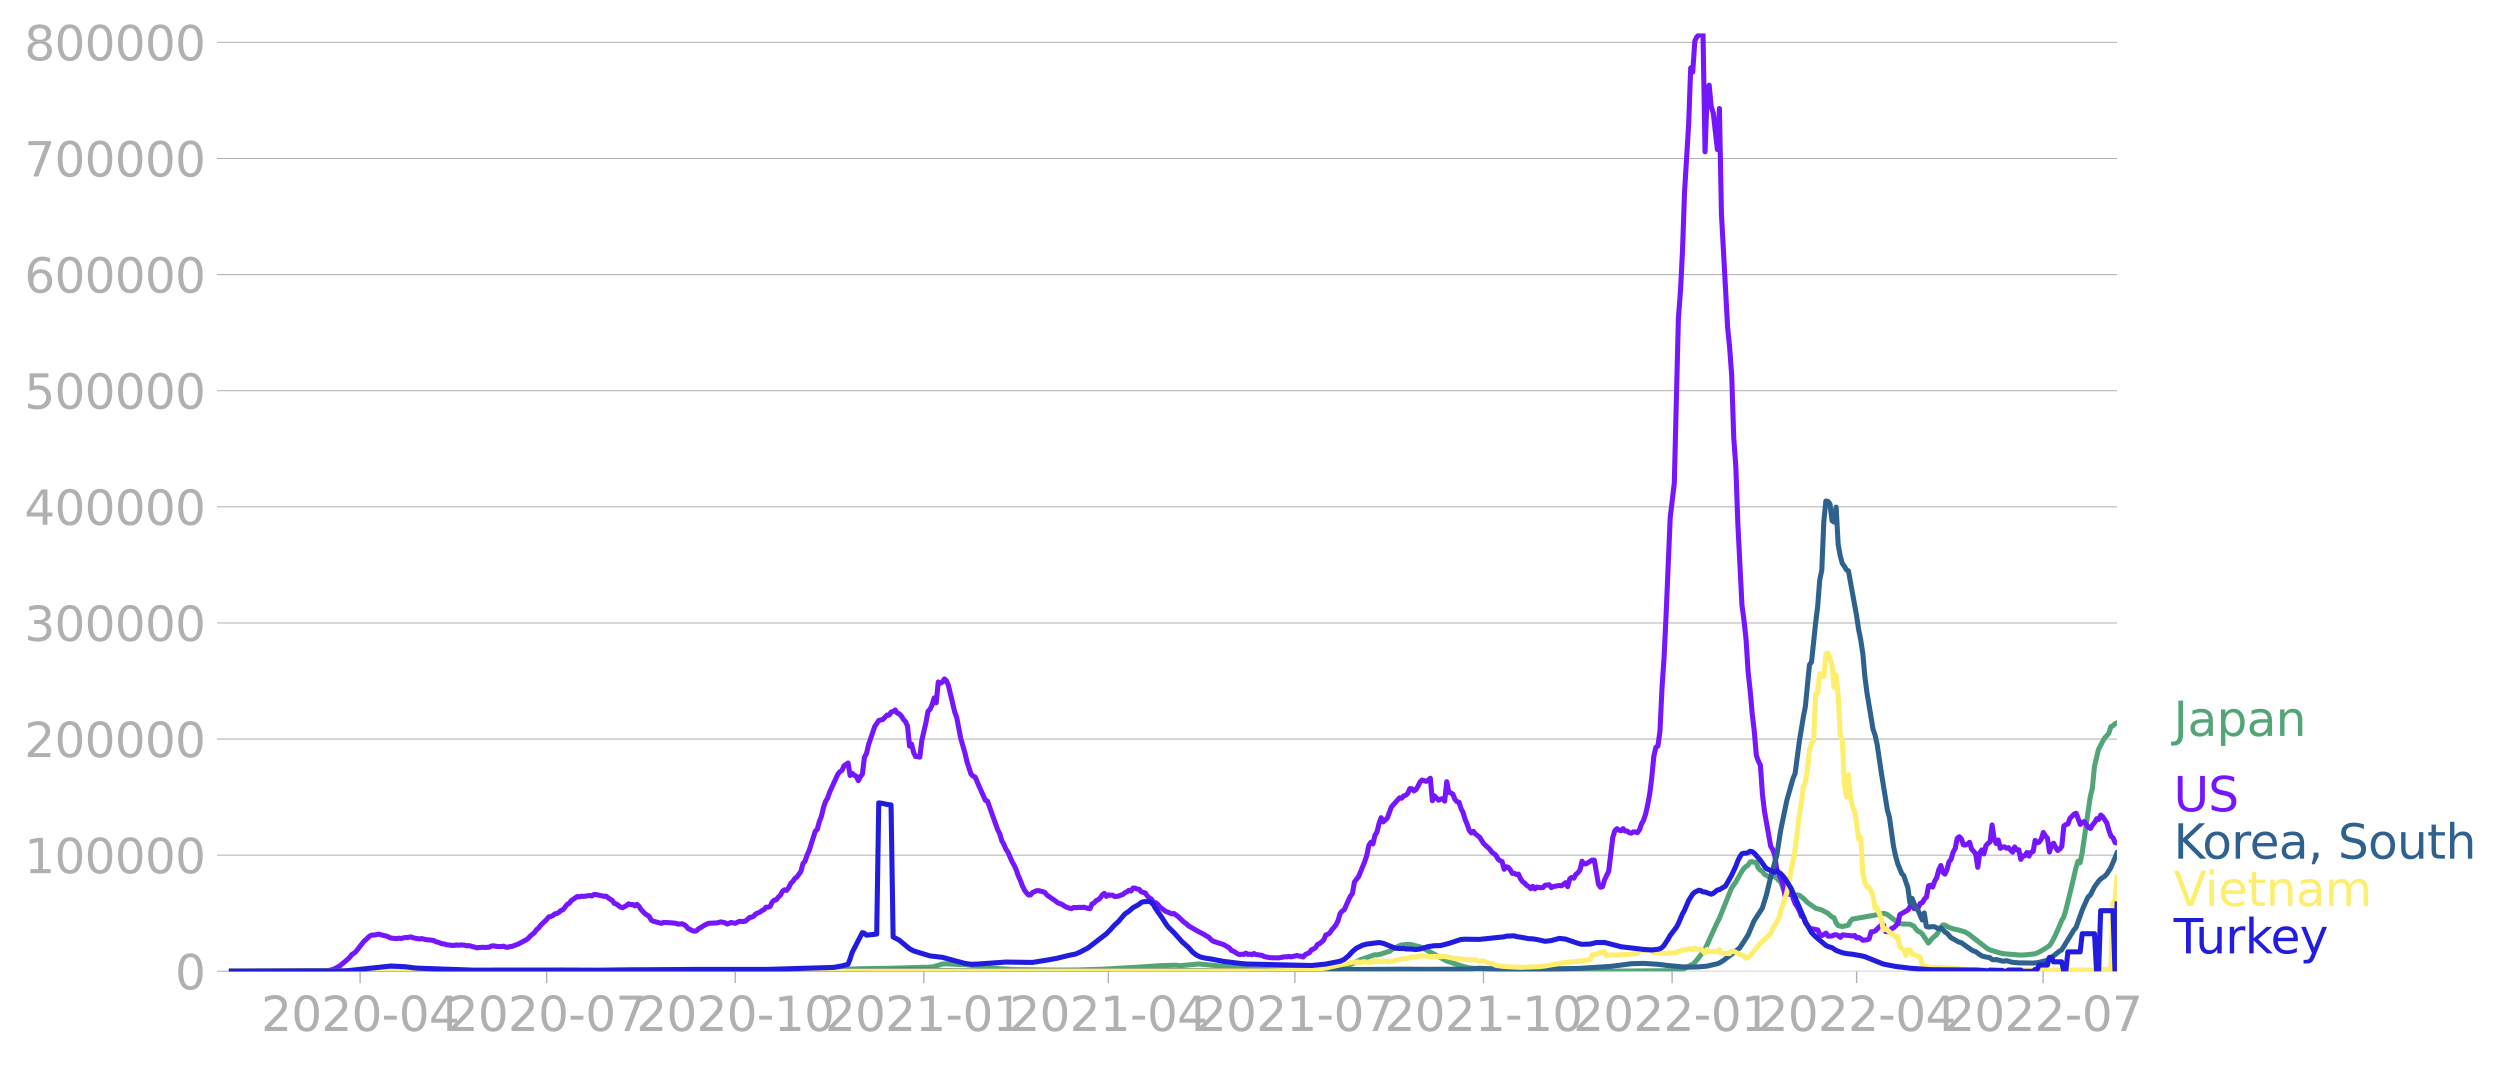 <svg xmlns:xlink="http://www.w3.org/1999/xlink" width="985.137" height="419.749" viewBox="0 0 738.852 314.812" xmlns="http://www.w3.org/2000/svg"><defs><style>*{stroke-linejoin:round;stroke-linecap:butt}</style></defs><g id="figure_1"><path d="M0 314.812h738.852V0H0v314.812z" style="fill:none" id="patch_1"/><g id="axes_1"><path d="M67.645 287.062h558V9.862h-558v277.2z" style="fill:none" id="patch_2"/><g id="matplotlib.axis_1"><g id="xtick_1"><g id="line2d_1"><defs><path id="m95e89ef970" d="M0 0v3.5" style="stroke:#b0b0b0;stroke-width:.4"/></defs><use xlink:href="#m95e89ef970" x="106.42" y="287.062" style="fill:#b0b0b0;stroke:#b0b0b0;stroke-width:.4"/></g><g style="fill:#b0b0b0" transform="matrix(.14 0 0 -.14 77.172 304.7)" id="text_1"><defs><path id="DejaVuSans-32" d="M1228 531h2203V0H469v531q359 372 979 998 621 627 780 809 303 340 423 576 121 236 121 464 0 372-261 606-261 235-680 235-297 0-627-103-329-103-704-313v638q381 153 712 231 332 78 607 78 725 0 1156-363 431-362 431-968 0-288-108-546-107-257-392-607-78-91-497-524-418-433-1181-1211z" transform="scale(.016)"/><path id="DejaVuSans-30" d="M2034 4250q-487 0-733-480-245-479-245-1442 0-959 245-1439 246-480 733-480 491 0 736 480 246 480 246 1439 0 963-246 1442-245 480-736 480zm0 500q785 0 1199-621 414-620 414-1801 0-1178-414-1799Q2819-91 2034-91q-784 0-1198 620-414 621-414 1799 0 1181 414 1801 414 621 1198 621z" transform="scale(.016)"/><path id="DejaVuSans-2d" d="M313 2009h1684v-512H313v512z" transform="scale(.016)"/><path id="DejaVuSans-34" d="M2419 4116 825 1625h1594v2491zm-166 550h794V1625h666v-525h-666V0h-628v1100H313v609l1940 2957z" transform="scale(.016)"/></defs><use xlink:href="#DejaVuSans-32"/><use xlink:href="#DejaVuSans-30" x="63.623"/><use xlink:href="#DejaVuSans-32" x="127.246"/><use xlink:href="#DejaVuSans-30" x="190.869"/><use xlink:href="#DejaVuSans-2d" x="254.492"/><use xlink:href="#DejaVuSans-30" x="290.576"/><use xlink:href="#DejaVuSans-34" x="354.199"/></g></g><g id="xtick_2"><use xlink:href="#m95e89ef970" x="161.554" y="287.062" style="fill:#b0b0b0;stroke:#b0b0b0;stroke-width:.4" id="line2d_2"/><g style="fill:#b0b0b0" transform="matrix(.14 0 0 -.14 132.306 304.7)" id="text_2"><defs><path id="DejaVuSans-37" d="M525 4666h3000v-269L1831 0h-659l1594 4134H525v532z" transform="scale(.016)"/></defs><use xlink:href="#DejaVuSans-32"/><use xlink:href="#DejaVuSans-30" x="63.623"/><use xlink:href="#DejaVuSans-32" x="127.246"/><use xlink:href="#DejaVuSans-30" x="190.869"/><use xlink:href="#DejaVuSans-2d" x="254.492"/><use xlink:href="#DejaVuSans-30" x="290.576"/><use xlink:href="#DejaVuSans-37" x="354.199"/></g></g><g id="xtick_3"><use xlink:href="#m95e89ef970" x="217.293" y="287.062" style="fill:#b0b0b0;stroke:#b0b0b0;stroke-width:.4" id="line2d_3"/><g style="fill:#b0b0b0" transform="matrix(.14 0 0 -.14 188.045 304.7)" id="text_3"><defs><path id="DejaVuSans-31" d="M794 531h1031v3560L703 3866v575l1116 225h631V531h1031V0H794v531z" transform="scale(.016)"/></defs><use xlink:href="#DejaVuSans-32"/><use xlink:href="#DejaVuSans-30" x="63.623"/><use xlink:href="#DejaVuSans-32" x="127.246"/><use xlink:href="#DejaVuSans-30" x="190.869"/><use xlink:href="#DejaVuSans-2d" x="254.492"/><use xlink:href="#DejaVuSans-31" x="290.576"/><use xlink:href="#DejaVuSans-30" x="354.199"/></g></g><g id="xtick_4"><use xlink:href="#m95e89ef970" x="273.033" y="287.062" style="fill:#b0b0b0;stroke:#b0b0b0;stroke-width:.4" id="line2d_4"/><g style="fill:#b0b0b0" transform="matrix(.14 0 0 -.14 243.785 304.7)" id="text_4"><use xlink:href="#DejaVuSans-32"/><use xlink:href="#DejaVuSans-30" x="63.623"/><use xlink:href="#DejaVuSans-32" x="127.246"/><use xlink:href="#DejaVuSans-31" x="190.869"/><use xlink:href="#DejaVuSans-2d" x="254.492"/><use xlink:href="#DejaVuSans-30" x="290.576"/><use xlink:href="#DejaVuSans-31" x="354.199"/></g></g><g id="xtick_5"><use xlink:href="#m95e89ef970" x="327.56" y="287.062" style="fill:#b0b0b0;stroke:#b0b0b0;stroke-width:.4" id="line2d_5"/><g style="fill:#b0b0b0" transform="matrix(.14 0 0 -.14 298.312 304.7)" id="text_5"><use xlink:href="#DejaVuSans-32"/><use xlink:href="#DejaVuSans-30" x="63.623"/><use xlink:href="#DejaVuSans-32" x="127.246"/><use xlink:href="#DejaVuSans-31" x="190.869"/><use xlink:href="#DejaVuSans-2d" x="254.492"/><use xlink:href="#DejaVuSans-30" x="290.576"/><use xlink:href="#DejaVuSans-34" x="354.199"/></g></g><g id="xtick_6"><use xlink:href="#m95e89ef970" x="382.694" y="287.062" style="fill:#b0b0b0;stroke:#b0b0b0;stroke-width:.4" id="line2d_6"/><g style="fill:#b0b0b0" transform="matrix(.14 0 0 -.14 353.446 304.7)" id="text_6"><use xlink:href="#DejaVuSans-32"/><use xlink:href="#DejaVuSans-30" x="63.623"/><use xlink:href="#DejaVuSans-32" x="127.246"/><use xlink:href="#DejaVuSans-31" x="190.869"/><use xlink:href="#DejaVuSans-2d" x="254.492"/><use xlink:href="#DejaVuSans-30" x="290.576"/><use xlink:href="#DejaVuSans-37" x="354.199"/></g></g><g id="xtick_7"><use xlink:href="#m95e89ef970" x="438.433" y="287.062" style="fill:#b0b0b0;stroke:#b0b0b0;stroke-width:.4" id="line2d_7"/><g style="fill:#b0b0b0" transform="matrix(.14 0 0 -.14 409.185 304.7)" id="text_7"><use xlink:href="#DejaVuSans-32"/><use xlink:href="#DejaVuSans-30" x="63.623"/><use xlink:href="#DejaVuSans-32" x="127.246"/><use xlink:href="#DejaVuSans-31" x="190.869"/><use xlink:href="#DejaVuSans-2d" x="254.492"/><use xlink:href="#DejaVuSans-31" x="290.576"/><use xlink:href="#DejaVuSans-30" x="354.199"/></g></g><g id="xtick_8"><use xlink:href="#m95e89ef970" x="494.173" y="287.062" style="fill:#b0b0b0;stroke:#b0b0b0;stroke-width:.4" id="line2d_8"/><g style="fill:#b0b0b0" transform="matrix(.14 0 0 -.14 464.925 304.7)" id="text_8"><use xlink:href="#DejaVuSans-32"/><use xlink:href="#DejaVuSans-30" x="63.623"/><use xlink:href="#DejaVuSans-32" x="127.246"/><use xlink:href="#DejaVuSans-32" x="190.869"/><use xlink:href="#DejaVuSans-2d" x="254.492"/><use xlink:href="#DejaVuSans-30" x="290.576"/><use xlink:href="#DejaVuSans-31" x="354.199"/></g></g><g id="xtick_9"><use xlink:href="#m95e89ef970" x="548.7" y="287.062" style="fill:#b0b0b0;stroke:#b0b0b0;stroke-width:.4" id="line2d_9"/><g style="fill:#b0b0b0" transform="matrix(.14 0 0 -.14 519.452 304.7)" id="text_9"><use xlink:href="#DejaVuSans-32"/><use xlink:href="#DejaVuSans-30" x="63.623"/><use xlink:href="#DejaVuSans-32" x="127.246"/><use xlink:href="#DejaVuSans-32" x="190.869"/><use xlink:href="#DejaVuSans-2d" x="254.492"/><use xlink:href="#DejaVuSans-30" x="290.576"/><use xlink:href="#DejaVuSans-34" x="354.199"/></g></g><g id="xtick_10"><use xlink:href="#m95e89ef970" x="603.834" y="287.062" style="fill:#b0b0b0;stroke:#b0b0b0;stroke-width:.4" id="line2d_10"/><g style="fill:#b0b0b0" transform="matrix(.14 0 0 -.14 574.586 304.7)" id="text_10"><use xlink:href="#DejaVuSans-32"/><use xlink:href="#DejaVuSans-30" x="63.623"/><use xlink:href="#DejaVuSans-32" x="127.246"/><use xlink:href="#DejaVuSans-32" x="190.869"/><use xlink:href="#DejaVuSans-2d" x="254.492"/><use xlink:href="#DejaVuSans-30" x="290.576"/><use xlink:href="#DejaVuSans-37" x="354.199"/></g></g></g><g id="matplotlib.axis_2"><g id="ytick_1"><path d="M67.645 287.062h558" clip-path="url(#paa36140753)" style="fill:none;stroke:#b0b0b0;stroke-width:.3;stroke-linecap:square" id="line2d_11"/><g id="line2d_12"><defs><path id="maed0ec6c80" d="M0 0h-3.5" style="stroke:#b0b0b0;stroke-width:.3"/></defs><use xlink:href="#maed0ec6c80" x="67.645" y="287.062" style="fill:#b0b0b0;stroke:#b0b0b0;stroke-width:.3"/></g><use xlink:href="#DejaVuSans-30" style="fill:#b0b0b0" transform="matrix(.14 0 0 -.14 51.737 292.381)" id="text_11"/></g><g id="ytick_2"><path d="M67.645 252.744h558" clip-path="url(#paa36140753)" style="fill:none;stroke:#b0b0b0;stroke-width:.3;stroke-linecap:square" id="line2d_13"/><use xlink:href="#maed0ec6c80" x="67.645" y="252.744" style="fill:#b0b0b0;stroke:#b0b0b0;stroke-width:.3" id="line2d_14"/><g style="fill:#b0b0b0" transform="matrix(.14 0 0 -.14 7.2 258.063)" id="text_12"><use xlink:href="#DejaVuSans-31"/><use xlink:href="#DejaVuSans-30" x="63.623"/><use xlink:href="#DejaVuSans-30" x="127.246"/><use xlink:href="#DejaVuSans-30" x="190.869"/><use xlink:href="#DejaVuSans-30" x="254.492"/><use xlink:href="#DejaVuSans-30" x="318.115"/></g></g><g id="ytick_3"><path d="M67.645 218.426h558" clip-path="url(#paa36140753)" style="fill:none;stroke:#b0b0b0;stroke-width:.3;stroke-linecap:square" id="line2d_15"/><use xlink:href="#maed0ec6c80" x="67.645" y="218.426" style="fill:#b0b0b0;stroke:#b0b0b0;stroke-width:.3" id="line2d_16"/><g style="fill:#b0b0b0" transform="matrix(.14 0 0 -.14 7.2 223.745)" id="text_13"><use xlink:href="#DejaVuSans-32"/><use xlink:href="#DejaVuSans-30" x="63.623"/><use xlink:href="#DejaVuSans-30" x="127.246"/><use xlink:href="#DejaVuSans-30" x="190.869"/><use xlink:href="#DejaVuSans-30" x="254.492"/><use xlink:href="#DejaVuSans-30" x="318.115"/></g></g><g id="ytick_4"><path d="M67.645 184.109h558" clip-path="url(#paa36140753)" style="fill:none;stroke:#b0b0b0;stroke-width:.3;stroke-linecap:square" id="line2d_17"/><use xlink:href="#maed0ec6c80" x="67.645" y="184.109" style="fill:#b0b0b0;stroke:#b0b0b0;stroke-width:.3" id="line2d_18"/><g style="fill:#b0b0b0" transform="matrix(.14 0 0 -.14 7.2 189.427)" id="text_14"><defs><path id="DejaVuSans-33" d="M2597 2516q453-97 707-404 255-306 255-756 0-690-475-1069Q2609-91 1734-91q-293 0-604 58T488 141v609q262-153 574-231 313-78 654-78 593 0 904 234t311 681q0 413-289 645-289 233-804 233h-544v519h569q465 0 712 186t247 536q0 359-255 551-254 193-729 193-260 0-557-57-297-56-653-174v562q360 100 674 150t592 50q719 0 1137-327 419-326 419-882 0-388-222-655t-631-370z" transform="scale(.016)"/></defs><use xlink:href="#DejaVuSans-33"/><use xlink:href="#DejaVuSans-30" x="63.623"/><use xlink:href="#DejaVuSans-30" x="127.246"/><use xlink:href="#DejaVuSans-30" x="190.869"/><use xlink:href="#DejaVuSans-30" x="254.492"/><use xlink:href="#DejaVuSans-30" x="318.115"/></g></g><g id="ytick_5"><path d="M67.645 149.79h558" clip-path="url(#paa36140753)" style="fill:none;stroke:#b0b0b0;stroke-width:.3;stroke-linecap:square" id="line2d_19"/><use xlink:href="#maed0ec6c80" x="67.645" y="149.791" style="fill:#b0b0b0;stroke:#b0b0b0;stroke-width:.3" id="line2d_20"/><g style="fill:#b0b0b0" transform="matrix(.14 0 0 -.14 7.2 155.11)" id="text_15"><use xlink:href="#DejaVuSans-34"/><use xlink:href="#DejaVuSans-30" x="63.623"/><use xlink:href="#DejaVuSans-30" x="127.246"/><use xlink:href="#DejaVuSans-30" x="190.869"/><use xlink:href="#DejaVuSans-30" x="254.492"/><use xlink:href="#DejaVuSans-30" x="318.115"/></g></g><g id="ytick_6"><path d="M67.645 115.473h558" clip-path="url(#paa36140753)" style="fill:none;stroke:#b0b0b0;stroke-width:.3;stroke-linecap:square" id="line2d_21"/><use xlink:href="#maed0ec6c80" x="67.645" y="115.473" style="fill:#b0b0b0;stroke:#b0b0b0;stroke-width:.3" id="line2d_22"/><g style="fill:#b0b0b0" transform="matrix(.14 0 0 -.14 7.2 120.792)" id="text_16"><defs><path id="DejaVuSans-35" d="M691 4666h2478v-532H1269V2991q137 47 274 70 138 23 276 23 781 0 1237-428 457-428 457-1159 0-753-469-1171Q2575-91 1722-91q-294 0-599 50Q819 9 494 109v635q281-153 581-228t634-75q541 0 856 284 316 284 316 772 0 487-316 771-315 285-856 285-253 0-505-56-251-56-513-175v2344z" transform="scale(.016)"/></defs><use xlink:href="#DejaVuSans-35"/><use xlink:href="#DejaVuSans-30" x="63.623"/><use xlink:href="#DejaVuSans-30" x="127.246"/><use xlink:href="#DejaVuSans-30" x="190.869"/><use xlink:href="#DejaVuSans-30" x="254.492"/><use xlink:href="#DejaVuSans-30" x="318.115"/></g></g><g id="ytick_7"><path d="M67.645 81.155h558" clip-path="url(#paa36140753)" style="fill:none;stroke:#b0b0b0;stroke-width:.3;stroke-linecap:square" id="line2d_23"/><use xlink:href="#maed0ec6c80" x="67.645" y="81.155" style="fill:#b0b0b0;stroke:#b0b0b0;stroke-width:.3" id="line2d_24"/><g style="fill:#b0b0b0" transform="matrix(.14 0 0 -.14 7.2 86.474)" id="text_17"><defs><path id="DejaVuSans-36" d="M2113 2584q-425 0-674-291-248-290-248-796 0-503 248-796 249-292 674-292t673 292q248 293 248 796 0 506-248 796-248 291-673 291zm1253 1979v-575q-238 112-480 171-242 60-480 60-625 0-955-422-329-422-376-1275 184 272 462 417 279 145 613 145 703 0 1111-427 408-426 408-1160 0-719-425-1154Q2819-91 2113-91q-810 0-1238 620-428 621-428 1799 0 1106 525 1764t1409 658q238 0 480-47t505-140z" transform="scale(.016)"/></defs><use xlink:href="#DejaVuSans-36"/><use xlink:href="#DejaVuSans-30" x="63.623"/><use xlink:href="#DejaVuSans-30" x="127.246"/><use xlink:href="#DejaVuSans-30" x="190.869"/><use xlink:href="#DejaVuSans-30" x="254.492"/><use xlink:href="#DejaVuSans-30" x="318.115"/></g></g><g id="ytick_8"><path d="M67.645 46.837h558" clip-path="url(#paa36140753)" style="fill:none;stroke:#b0b0b0;stroke-width:.3;stroke-linecap:square" id="line2d_25"/><use xlink:href="#maed0ec6c80" x="67.645" y="46.837" style="fill:#b0b0b0;stroke:#b0b0b0;stroke-width:.3" id="line2d_26"/><g style="fill:#b0b0b0" transform="matrix(.14 0 0 -.14 7.2 52.156)" id="text_18"><use xlink:href="#DejaVuSans-37"/><use xlink:href="#DejaVuSans-30" x="63.623"/><use xlink:href="#DejaVuSans-30" x="127.246"/><use xlink:href="#DejaVuSans-30" x="190.869"/><use xlink:href="#DejaVuSans-30" x="254.492"/><use xlink:href="#DejaVuSans-30" x="318.115"/></g></g><g id="ytick_9"><path d="M67.645 12.519h558" clip-path="url(#paa36140753)" style="fill:none;stroke:#b0b0b0;stroke-width:.3;stroke-linecap:square" id="line2d_27"/><use xlink:href="#maed0ec6c80" x="67.645" y="12.519" style="fill:#b0b0b0;stroke:#b0b0b0;stroke-width:.3" id="line2d_28"/><g style="fill:#b0b0b0" transform="matrix(.14 0 0 -.14 7.2 17.838)" id="text_19"><defs><path id="DejaVuSans-38" d="M2034 2216q-450 0-708-241-257-241-257-662 0-422 257-663 258-241 708-241t709 242q260 243 260 662 0 421-258 662-257 241-711 241zm-631 268q-406 100-633 378-226 279-226 679 0 559 398 884 399 325 1092 325 697 0 1094-325t397-884q0-400-227-679-226-278-629-378 456-106 710-416 255-309 255-755 0-679-414-1042Q2806-91 2034-91q-771 0-1186 362-414 363-414 1042 0 446 256 755 257 310 713 416zm-231 997q0-362 226-565 227-203 636-203 407 0 636 203 230 203 230 565 0 363-230 566-229 203-636 203-409 0-636-203-226-203-226-566z" transform="scale(.016)"/></defs><use xlink:href="#DejaVuSans-38"/><use xlink:href="#DejaVuSans-30" x="63.623"/><use xlink:href="#DejaVuSans-30" x="127.246"/><use xlink:href="#DejaVuSans-30" x="190.869"/><use xlink:href="#DejaVuSans-30" x="254.492"/><use xlink:href="#DejaVuSans-30" x="318.115"/></g></g></g><path d="m67.645 287.062 41.805-.103 12.117-.019 15.752.11 26.052-.047 13.935-.207 9.088-.174 7.27.118 21.812.174 8.482-.03 15.146-.099 15.753-.49 7.876-.12 7.876-.23 2.424-.084 1.211.029 1.818-.218 1.212-.383 1.211-.379 1.212-.06 2.424.134 3.635.149 3.03.457 6.058.656 4.847.307 12.723.153 6.664-.057 6.665-.202 10.3-.587 6.664-.452 4.847-.155 1.212.16 5.452-.52 15.147 1.41 5.453.242 3.635.017 10.3-.18 3.029-.223 4.24-.452 1.213-.081 1.211-.309 1.212-.491 2.423-1.197 4.242-1.472.605.067 1.212-.267 1.818-.614.606-.139 1.211-.855 1.818-.841.606-.219 1.817-.186 1.212.097 2.424.638.605.215 7.27 3.948 4.848 1.605 1.817.426 1.818.213 1.212.065 1.817.2 3.03.193 5.452.168 26.052.16 22.417-.165 1.212-.292 1.212-.662 1.211-.646.606-.25.606-.517 1.212-1.48 1.817-2.416 1.818-3.996 1.818-3.97.606-1.169 3.635-9.01 1.211-1.731 1.818-3.205.606-.857.606-.579.606-.347.605-.956.606-.148.606.232.606-.006.606 1.662.606.61.606.386.606.83 1.817 1.082.606-.642 1.212.688.606.721.605.519.606 1.665.606 1.08 1.212.847.606.044.606.2.605.379.606-.447.606.099 1.212.893 1.212 1.248 2.423 1.678 1.818.535 1.211.659.606.329L541.43 271l.606.235.606 1.497.606.828 1.211.278 1.818-.414.606-1.187.606-.621 6.664-1.163 2.424-.51.605.106.606.25 2.424 1.838 1.212.733.605.178 2.424.103 1.212.572.605.928.606.57.606.269.606.49 1.818 2.737 1.211-1.46 1.212-1.013 1.818-2.863.605-.005 1.212.696 1.212.44 1.818.382 1.817.556 1.212.766 5.453 4.237.605.275 1.212.38 1.818.551 1.212.226 4.846.383 1.818-.095 2.423-.287 1.212-.493 1.818-1.086 1.212-.799.605-.823 1.212-2.309 1.212-2.79.606-1.51.606-.996.605-1.952 1.818-7.443 1.212-5.253.606-1.914.605.456.606-2.845 2.424-16.737.606-2.466.606-6.357 1.211-5.098 1.212-2.332.606-1.038 1.212-1.357.605-1.966.606-.277.606-.606.606-.258h0" clip-path="url(#paa36140753)" style="fill:none;stroke:#53a577;stroke-width:1.5;stroke-linecap:square" id="line2d_29"/><path d="m67.645 287.062 27.264-.097 2.423-.184 1.212-.31 1.818-.964 2.423-2.023.606-.6.606-.792.606-.354.606-.54 2.423-3.092.606-.474.606-.643.606-.472.605-.18.606.006 1.212-.255 2.423.598 1.212.546 1.818.179.606-.144.606.11 1.211-.31.606.057.606-.176.606-.027.606.267 1.211.222.606.11.606-.143 1.212.313 1.817.185.606.096.606.378.606.114 1.212.476.606.031.605.219 1.818.225h.606l.606-.158.606.141.606-.138 1.211.087.606.19.606-.072 2.423.635 1.818-.142.606.062 1.212-.087.605-.326.606-.067 1.212.191 1.212.035.606-.126.606.278.605.043.606-.19.606-.053 1.818-.67 2.423-1.277.606-.431.606-.696 1.212-.994.605-.882.606-.437.606-.838 1.818-1.739.606-.767.606-.12.605-.255.606-.53.606-.09.606-.364.606-.548.606-.231 1.211-1.562.606-.314.606-.794 1.818-1.24.606.116.605-.19.606.059 1.818-.262.606.143.606-.425.606.006 2.423.53.606-.067.606.519 1.211.752.606.885.606.155 1.212.924.606.196 1.211-.663.606-.487.606.23.606-.043.606.418.606-.468.606.566.606.961 1.211 1.266 1.212.779.606 1.104.606.33 2.423.623.606-.264 1.818.072 1.817.165.606.264 1.212-.117.606.246.605.431.606.747 1.212.589.606.182.606-.096.606-.548 1.817-1.132 1.212-.56 2.423-.102 1.212-.314 1.212.259.606.384 1.211-.464 1.212.252 1.212-.59 1.212.05.606-.123 1.211-1.086.606-.08.606-.299.606-.675 1.212-.505.605-.456.606-.277.606-.74.606.026.606-.258.606-1.265.606-.57.605-.11.606-.789.606-.563.606-1.154.606-.432.606.163.606-.76.606-1.263.605-.572.606-.892.606-.44 1.212-1.67.606-2.332.606-.675.605-1.804.606-1.334 1.818-5.722.606-.578.606-2.324.605-1.506.606-2.572.606-1.813.606-.983.606-1.771 2.423-5.297.606-.773.606-.336.606-1.394 1.212-.84.606 3.679.605-.636.606.568.606.306.606 1.304.606-1.154.606-.782.606-5.048.605-1.017.606-2.636 1.818-5.366 1.212-1.792 1.211-.297 1.212-1.306.606.036.606-.921.606-.162.606-.443.605.916.606.216.606.635.606 1 .606.655.606 1.338.606 5.92.605-.568.606 2.512.606 1.155.606-.003.606.154.606-5.007 1.211-5.224.606-3.306.606-.598.606-1.318.606-2.033.606 1.414.606-6.136.606.37.605-.365.606-.905.606.541.606 1.491 1.818 7.685.605 1.681 1.212 6.279 1.212 4.166.606 2.61 1.211 3.722.606.55.606.289 1.212 2.83 1.818 4.046.605.21 3.03 8.506.606 1.148.605 2.085.606 1.061.606 1.426.606.895 1.212 2.776.606 1.035.605 1.341.606 1.773.606 1.296.606 1.676.606 1.247.606.832.606.64.606-.002.605-.718 1.212-.533.606-.013 1.212.294.606.247.605.757 2.424 1.672.606.498.606.311.605.143 1.212.806 1.212.465.606.114.606-.34.605.07 1.212-.103.606.048.606-.1 1.212.367.606.06.605-1.397.606-.257.606-.722.606-.254.606-.537.606-.904.606-.433.605.894.606-.453.606.115.606-.04.606.411 1.212-.115.605-.306.606-.158.606-.526.606-.277.606-.467.606.24.606-.883.606.009.605.298.606.063.606.737 1.212.356.606.902.606.552.605.356.606 1.01.606.025.606.444.606.797 1.212.947.605.387 1.818.745.606-.114 1.212.908 1.817 1.738.606.377.606.6 3.03 1.758 1.211.603 1.818 1.06.605.658.606.467 3.03.98 1.817 1.025.606.765.606.183 1.212.8.606.215.605-.112.606.066.606-.383.606.383.606-.09.606.177.606-.357.605.316 1.212.148.606.113.606.327 1.818.347 2.423.036 1.818-.316.605.016.606-.148.606.162 1.818-.416.606.194.605.017.606.23.606-.726 1.212-.518.606-.875.606-.23.605-.366.606-1.007.606-.208 1.212-1.08.606-1.497.606-.195.606-.42.605-.953.606-.646.606-.815.606-1.204.606-2.093.606-.718.606-.374 1.211-2.736.606-1.267.606-.785.606-3.464 1.212-1.556 1.817-4.442.606-1.82.606-2.965.606-.936.606.475.606-2.522.605-.982.606-2.55.606-1.686.606 1.23 1.212-1.077 1.211-3.303 2.424-2.73.606.127.606-.68.605-.19.606-.557.606-1.4.606.02.606.653.606-.383.606-1.03.606-1.25.605-.565 1.212.385.606-.344.606-.563.606 6.642.606-1.432 1.211 1.29.606-.322.606-.158.606.743.606-5.739.606 3.126.605.18.606.375.606 1.527.606.695.606.17.606 1.911.606 1.16.606 2.054.605 1.452.606 1.77.606.709.606-.463.606.777 1.212.93 1.211 1.897 1.818 1.71.606.859 1.211.885.606 1.148.606.46.606.25.606 2.297.606-.753.606.182.605.715.606 1.075.606-.047.606.392.606-.141.606 1.406.606.826.606.435.605.663.606.36.606.613.606-.668.606.749.606-.537 1.211.188.606-.091.606-.645 1.212-.137.606.832.606-.31 1.817-.335.606.122 1.212-.935.606 1.166.606-2.287.605-.446.606.241.606-1.142.606-.437.606-.871.606-2.558.606.815.605-.069 1.818-1.106.606.062 1.212 7.057.605.923.606-.163.606-2.043 1.212-2.515 1.212-10.036.606-1.952.605-.59.606.422.606.189.606-.627.606.702.606.02.606.478.605.14.606-.382.606.022.606.199.606-.843.606-1.689.606-1.136.605-1.808.606-2.674.606-3.265.606-4.799.606-6.276.606-2.74.606-.338.606-4.372.605-12.772.606-8.952.606-12.666 1.212-28.73 1.212-10.278 1.211-48.757.606-7.868.606-11.976.606-17.458 1.212-20 .605-16.617.606 1.22.606-9.12.606-1.289 1.212-1.023.606.258.605 34.748.606-16.77.606-2.916.606 6.313.606 1.91 1.212 10.793.606-12.11.605 31.2 1.818 33.459.606 6.072.606 8.211.606 18.562.605 8.195.606 17.01 1.212 24.054.606 4.52.606 5.611.606 9.615.605 5.452.606 6.936.606 5.082.606 7.168.606 1.695.606 1.233.606 8.664.606 5.065 1.817 10.191.606 1.003.606 1.732.606 4.287.606 1.07 1.211 3.161.606 3.474.606-.784.606.234.606-.775.606 2.1.605 1.552.606.906.606 1.135.606 1.593.606.285.606 1.705 1.212 1.605 2.423.477.606 1.407.606.266 1.211-.735.606.899 1.212-.052.606-.337.606-.01.606.254.605.5.606-.739 3.03.323.606-.13.605.696.606-.116.606.345.606.492 1.212-.16.606-.244.605-2.1.606-.044.606-.234 1.818-1.765.606-.004.605 1.942 1.212.117.606-1.034.606-.173 1.212-1.204.606-2.679 2.423-1.387.606-1.034.606-.768.606 1.413 1.211-.366.606-1.201.606-.21.606-1.08.606-.553.606-3.315.605-.188.606.535.606-1.736.606-1.015.606-2.364.606-1.249.606 2.029.605.527.606-1.291.606-2.387.606-.703.606-2.136.606-1.038.606-3.026.606-.482.605.614.606 1.775.606.077.606-.31.606-.507.606 2.01 1.211 1.371.606 4.009.606-4.281.606-.853.606 1.166.606-2.43.606-.671.605-.444.606-5 .606 4.103.606 1.386.606-1.04.606 2.453.606-.37.606-.082.605.409.606-.16 1.212 1.344.606-1.55.606.859.606-.017.605 2.836.606-1.068.606-.027.606-.94.606 1.059.606-1.136.606-.204.605-3.297.606.719.606-.238.606-.897.606-1.927.606 1.01.606.674.606 4.092.605-2.105.606-.505.606 1.248.606.909.606-.423.606-.788.606-6.042.605-.41.606-.2.606-1.636 1.212-1.255.606-.253 1.211 3.301.606-.582.606-.255.606.96.606.747.606.323.606-1.06.606-.715.605-1.101.606.21.606-1.297.606.524 1.212 1.867.606 2.235.605 1.631.606.462.606 1.441.606.108h0" clip-path="url(#paa36140753)" style="fill:none;stroke:#7516fd;stroke-width:1.5;stroke-linecap:square" id="line2d_30"/><path d="m67.645 287.062 18.782-.104 4.24-.104 9.089.173 12.723.02 28.475.003 121.173-.263 5.453-.072 5.453.02 10.3.158 11.51.037 36.958-.067 12.118-.03 10.3.016 7.27.006 14.54.049 9.694-.126 7.27-.209 22.417-.133 7.27.051 9.089-.08 1.817.009 3.636-.265 1.817.081 5.453.202 7.27.162 3.635-.13 4.847-.15 6.665-.122 9.088-.585 3.635-.457 2.423-.332 3.636-.102 4.24.267 3.03.38 4.241.39 2.423.07 2.424-.085 2.423-.2 3.03-.702.606-.22 1.211-.742 4.847-3.73 2.424-3.754 1.817-4.264 2.424-3.732 1.211-3.916 1.212-5.058 1.212-4.37.606-2.078 1.211-7.74 1.212-5.887.606-2.88 1.818-6.446.605-1.412 1.212-9.27 1.212-7.41.606-3.123 1.212-12.35.605-.792 1.212-11.565.606-4.856.606-7.825.606-2.858.606-14.403.605-6.081.606.113.606.759.606 4.932.606.421.606-4.41.606 11.066.605 3.315.606 2.247.606.813.606 1.077.606.311 2.423 13.32.606 4.11.606 2.942.606 3.99.606 6.78.606 4.701 1.817 10.949.606 1.777.606 2.713 1.212 8.197 1.817 11.206.606 2.118 1.212 8.644.606 2.823.606 2.197 1.211 2.978.606.655 1.212 3.563.606 4.452.606-1.322 1.211 2.897.606.7 1.212 2.795.606-2.072.606 3.984.606.182 1.211-.138.606.056 1.212.565.606-.28.606.492.605.717.606.358 1.212 1.344 1.818 1.038.606.3.605.164 3.03 2.11.606.326.605.188 1.818 1.284 1.212.314 1.211.193.606.54.606.12.606-.11 1.818.454.606.058.605-.176 1.818.5 1.818.156 4.24.07 1.212-.1 1.818-.41 1.212-.326 1.817-1.28 1.818-1.456.606-.316 2.423-3.937 1.212-2.007.606-.667 1.817-5.112 1.212-2.793.606-1.23.606-.47 1.212-2.428 1.211-1.662.606-.658 1.212-.831.606-.61 1.211-1.923 1.818-4.323h0" clip-path="url(#paa36140753)" style="fill:none;stroke:#2f618f;stroke-width:1.5;stroke-linecap:square" id="line2d_31"/><path d="m67.645 287.062 305.96-.105 13.33-.242 4.847-.618 7.876-1.738h1.212l.606-.058.605.253.606-.303.606-.038 1.212.287 1.212-.284.606-.457.605.437.606-.065.606.112.606-.238 1.212.141 1.211-.043.606-.01.606-.268 1.212-.255 3.03-.446.605-.332.606.066.606-.071 1.212-.276.605.033.606-.08 1.212.25 3.03-.033.605.078.606-.118 1.212.119 1.211.284 3.636.47 1.211.004.606.146 1.818-.048.606.348.606.135.605-.092.606.078 1.818.629.606.01.606.216.605.353 2.424.332 1.817.113 3.03.147 5.453-.192 1.817-.208 4.847-.872 1.212-.162 2.423-.224 1.212-.135 3.03-.363.605-.084.606-1.415 1.818-.376.605-.32 1.212-.32.606 1.234 1.212-.193.606-.068.606.102 1.817-.102 1.818-.1 1.211-.121 1.818-.152.606-.92 3.635-.164.606.867 1.212-.03 2.423.272.606-.17 2.423-.119.606-.357.606-.153.606-.293 1.212-.073.606-.305.605.054.606.28.606-.553.606.447 1.212.02.606.368.605.726.606-1.105.606.604 2.424.073.606-.704.605 1.12 1.818.098.606.027.606-.725.606.083.605.231 1.212.703 1.212.31.606.767.606-.203.605-.533 3.03-3.675 1.212-1.103 1.211-1.027.606-.782.606-1.349 1.818-3.07.605-2.31 1.212-3.397.606-2.16.606-2.677.606-3.707.606-2.843.605-3.432 1.212-9.896.606-3.646.606-4.92.606-1.22.606-3.955.606-5.555.605-2.074.606-.726.606-13.774.606-.36.606-5.756.606.948.606-.117.605-6.643.606-.208.606 1.445.606 2.122.606 6.525.606-3.612.606 6.211.605 11.47.606 1.53.606 13.061.606 3.643.606-6.455.606 6.741.606 2.7.606 1.356.605 3.698.606 4.544.606-.496.606 10.524.606 2.777.606 1.34.606.104.605 1.028.606 1.543.606 3.615.606-.157 1.212 3.235.606 3.296.605-.434 3.03 2.635.606-.37.606 3.077.605.637.606.286.606 1.716.606-1.712.606.096.606 1.15 2.423 1.01.606 2.24.606.404 1.817.335 1.818.11.606.016.606-.108 8.482.698 6.664.089 29.688.013 4.24-.233 1.212.001.606-19.764.606-.014.606-7.472h0" clip-path="url(#paa36140753)" style="fill:none;stroke:#fdef6d;stroke-width:1.5;stroke-linecap:square" id="line2d_32"/><path d="m67.645 287.062 33.928-.09 1.818-.171 12.117-1.303 4.241.211 2.424.31 1.211.116 16.359.577 26.658-.026 12.117.057 20.6-.196 6.664-.044 21.205-.012 19.388-.584 2.423-.44 1.818-.469.606-1.542.605-1.932 3.03-5.892.606.178.605.577 3.03-.329.606-38.772 1.211.167 1.212.294 1.212.151.606 39.01 1.817.944 3.03 2.535 1.211.646 4.847 1.478 3.635.416 6.665 1.797 1.817.255 1.818-.055 8.482-.595 7.876.106 4.847-.787 2.424-.45 3.635-.88 1.817-.367 1.212-.508 2.424-1.266 5.452-4.19 1.212-1.24 1.212-1.357 1.212-1.1 1.817-2.16 1.212-.813 1.212-1.06 1.211-.662.606-.358.606-.487.606-.25 1.818-.08.605.325.606.669.606 1.079 1.818 2.59 1.211 1.893.606.86 1.818 1.811 2.423 2.713 1.818 1.603 1.212 1.37 1.211.96 1.212.551 1.212.294 1.817.269 3.636.708 5.452.662 1.818.142 2.423.043 16.359.388 4.24-.426 4.242-.834 1.212-.552 1.211-.987 1.212-1.31 1.212-1.026 1.817-.874 1.212-.326 3.635-.47 1.212.226 3.635 1.463 1.818.111.606-.034.605.123 1.818.062 1.212.133 1.212-.166 2.423-.711 1.818-.255 1.817-.05 2.424-.622 3.635-1.18 1.212-.072 4.24.051 7.27-.76.607-.2 2.423-.092.606.208 1.818.285 1.817.347 1.212.044 1.212.2 2.423.524 1.818-.198 2.423-.66 1.818.22 3.635 1.237 1.212.297 2.423-.073 1.818-.443 2.423-.026 3.635.926 1.212.334 6.665.798 2.423.17 1.818-.21.606-.157.605-.36.606-.604 1.212-1.887.606-1.073 1.817-2.373.606-1.106 1.212-2.868.606-1.1 1.212-2.83 1.211-1.956.606-.552 1.212-.578.606.111.606.374.605.015 1.818.659.606-.23 1.212-.995.606-.103 1.817-1.07 1.818-3.217 1.211-2.573.606-1.63.606-1.243.606-.862.606-.192.606.01.606-.16.605-.416.606.104.606.438 1.212 1.402.606.694 1.212 1.777.605.705 2.424 1.129.606-.411 1.211.796 1.212 1.39 1.818 2.942 1.211 2.746 2.424 5.65.606 1.467 1.817 3.233 1.212 1.216 3.03 2.55.605.308 1.212.366 1.212.817 1.817.66 1.212.263 1.818.195 2.423.428 1.212.28 3.635 1.464 1.818.715 3.635.714 4.24.518 6.06.44 13.934.11 1.818.142 1.212.094.605-.225 2.424.093h1.212l.606.266h.605l.606-.37h3.635l.606.37h3.03l.605-.537h.606l.606-1.305h2.424l.606-2.263h.605l.606 1.305h2.424l.606 2.8h.605l.606-5.74h3.635l.606-5.366h3.636l.605 11.106h.606l.606-17.915h3.635l.606 17.915.606-19.92h0" clip-path="url(#paa36140753)" style="fill:none;stroke:#221cdf;stroke-width:1.5;stroke-linecap:square" id="line2d_33"/><g style="fill:#53a577" transform="matrix(.14 0 0 -.14 642.385 217.501)" id="text_20"><defs><path id="DejaVuSans-4a" d="M628 4666h631V325q0-844-320-1225T-91-1281h-240v531h197q418 0 590 235 172 234 172 840v4341z" transform="scale(.016)"/><path id="DejaVuSans-61" d="M2194 1759q-697 0-966-159t-269-544q0-306 202-486 202-179 548-179 479 0 768 339t289 901v128h-572zm1147 238V0h-575v531q-197-318-491-470T1556-91q-537 0-855 302-317 302-317 808 0 590 395 890 396 300 1180 300h807v57q0 397-261 614t-733 217q-300 0-585-72-284-72-546-216v532q315 122 612 182 297 61 578 61 760 0 1135-394 375-393 375-1193z" transform="scale(.016)"/><path id="DejaVuSans-70" d="M1159 525v-1856H581v4831h578v-531q182 312 458 463 277 152 661 152 638 0 1036-506 399-506 399-1331T3314 415Q2916-91 2278-91q-384 0-661 152-276 152-458 464zm1957 1222q0 634-261 995t-717 361q-457 0-718-361t-261-995q0-634 261-995t718-361q456 0 717 361t261 995z" transform="scale(.016)"/><path id="DejaVuSans-6e" d="M3513 2113V0h-575v2094q0 497-194 743-194 247-581 247-466 0-735-297-269-296-269-809V0H581v3500h578v-544q207 316 486 472 280 156 646 156 603 0 912-373 310-373 310-1098z" transform="scale(.016)"/></defs><use xlink:href="#DejaVuSans-4a"/><use xlink:href="#DejaVuSans-61" x="29.492"/><use xlink:href="#DejaVuSans-70" x="90.771"/><use xlink:href="#DejaVuSans-61" x="154.248"/><use xlink:href="#DejaVuSans-6e" x="215.527"/></g><g style="fill:#7516fd" transform="matrix(.14 0 0 -.14 642.385 239.767)" id="text_21"><defs><path id="DejaVuSans-55" d="M556 4666h635V1831q0-750 271-1080 272-329 882-329 606 0 878 329 272 330 272 1080v2835h634V1753q0-912-452-1378Q3225-91 2344-91q-885 0-1337 466-451 466-451 1378v2913z" transform="scale(.016)"/><path id="DejaVuSans-53" d="M3425 4513v-616q-359 172-678 256-319 85-616 85-515 0-795-200t-280-569q0-310 186-468 186-157 705-254l381-78q706-135 1042-474t336-907q0-679-455-1029Q2797-91 1919-91q-331 0-705 75-373 75-773 222v650q384-215 753-325 369-109 725-109 540 0 834 212 294 213 294 607 0 343-211 537t-692 291l-385 75q-706 140-1022 440-315 300-315 835 0 619 436 975t1201 356q329 0 669-60 341-59 697-177z" transform="scale(.016)"/></defs><use xlink:href="#DejaVuSans-55"/><use xlink:href="#DejaVuSans-53" x="73.193"/></g><g style="fill:#2f618f" transform="matrix(.14 0 0 -.14 642.385 253.767)" id="text_22"><defs><path id="DejaVuSans-4b" d="M628 4666h631V2694l2094 1972h813L1850 2491 4331 0h-831L1259 2247V0H628v4666z" transform="scale(.016)"/><path id="DejaVuSans-6f" d="M1959 3097q-462 0-731-361t-269-989q0-628 267-989 268-361 733-361 460 0 728 362 269 363 269 988 0 622-269 986-268 364-728 364zm0 487q750 0 1178-488 429-487 429-1349 0-859-429-1349Q2709-91 1959-91q-753 0-1180 489-426 490-426 1349 0 862 426 1349 427 488 1180 488z" transform="scale(.016)"/><path id="DejaVuSans-72" d="M2631 2963q-97 56-211 82-114 27-251 27-488 0-749-317t-261-911V0H581v3500h578v-544q182 319 472 473 291 155 707 155 59 0 131-8 72-7 159-23l3-590z" transform="scale(.016)"/><path id="DejaVuSans-65" d="M3597 1894v-281H953q38-594 358-905t892-311q331 0 642 81t618 244V178Q3153 47 2828-22t-659-69q-838 0-1327 487-489 488-489 1320 0 859 464 1363 464 505 1252 505 706 0 1117-455 411-454 411-1235zm-575 169q-6 471-264 752-258 282-683 282-481 0-770-272t-333-766l2050 4z" transform="scale(.016)"/><path id="DejaVuSans-2c" d="M750 794h659V256L897-744H494L750 256v538z" transform="scale(.016)"/><path id="DejaVuSans-75" d="M544 1381v2119h575V1403q0-497 193-746 194-248 582-248 465 0 735 297 271 297 271 810v1984h575V0h-575v538q-209-319-486-474-276-155-642-155-603 0-916 375-312 375-312 1097zm1447 2203z" transform="scale(.016)"/><path id="DejaVuSans-74" d="M1172 4494v-994h1184v-447H1172V1153q0-428 117-550t477-122h590V0h-590q-666 0-919 248-253 249-253 905v1900H172v447h422v994h578z" transform="scale(.016)"/><path id="DejaVuSans-68" d="M3513 2113V0h-575v2094q0 497-194 743-194 247-581 247-466 0-735-297-269-296-269-809V0H581v4863h578V2956q207 316 486 472 280 156 646 156 603 0 912-373 310-373 310-1098z" transform="scale(.016)"/></defs><use xlink:href="#DejaVuSans-4b"/><use xlink:href="#DejaVuSans-6f" x="60.576"/><use xlink:href="#DejaVuSans-72" x="121.758"/><use xlink:href="#DejaVuSans-65" x="160.621"/><use xlink:href="#DejaVuSans-61" x="222.145"/><use xlink:href="#DejaVuSans-2c" x="283.424"/><use xlink:href="#DejaVuSans-20" x="315.211"/><use xlink:href="#DejaVuSans-53" x="346.998"/><use xlink:href="#DejaVuSans-6f" x="410.475"/><use xlink:href="#DejaVuSans-75" x="471.656"/><use xlink:href="#DejaVuSans-74" x="535.035"/><use xlink:href="#DejaVuSans-68" x="574.244"/></g><g style="fill:#fdef6d" transform="matrix(.14 0 0 -.14 642.385 267.767)" id="text_23"><defs><path id="DejaVuSans-56" d="M1831 0 50 4666h659L2188 738l1481 3928h656L2547 0h-716z" transform="scale(.016)"/><path id="DejaVuSans-69" d="M603 3500h575V0H603v3500zm0 1363h575v-729H603v729z" transform="scale(.016)"/><path id="DejaVuSans-6d" d="M3328 2828q216 388 516 572t706 184q547 0 844-383 297-382 297-1088V0h-578v2094q0 503-179 746-178 244-543 244-447 0-707-297-259-296-259-809V0h-578v2094q0 506-178 748t-550 242q-441 0-701-298-259-298-259-808V0H581v3500h578v-544q197 322 472 475t653 153q382 0 649-194 267-193 395-562z" transform="scale(.016)"/></defs><use xlink:href="#DejaVuSans-56"/><use xlink:href="#DejaVuSans-69" x="66.158"/><use xlink:href="#DejaVuSans-65" x="93.941"/><use xlink:href="#DejaVuSans-74" x="155.465"/><use xlink:href="#DejaVuSans-6e" x="194.674"/><use xlink:href="#DejaVuSans-61" x="258.053"/><use xlink:href="#DejaVuSans-6d" x="319.332"/></g><g style="fill:#221cdf" transform="matrix(.14 0 0 -.14 642.385 281.767)" id="text_24"><defs><path id="DejaVuSans-54" d="M-19 4666h3947v-532H2272V0h-634v4134H-19v532z" transform="scale(.016)"/><path id="DejaVuSans-6b" d="M581 4863h578V1991l1716 1509h734L1753 1863 3688 0h-750L1159 1709V0H581v4863z" transform="scale(.016)"/><path id="DejaVuSans-79" d="M2059-325q-243-625-475-815-231-191-618-191H506v481h338q237 0 368 113 132 112 291 531l103 262L191 3500h609L1894 763l1094 2737h609L2059-325z" transform="scale(.016)"/></defs><use xlink:href="#DejaVuSans-54"/><use xlink:href="#DejaVuSans-75" x="45.959"/><use xlink:href="#DejaVuSans-72" x="109.338"/><use xlink:href="#DejaVuSans-6b" x="150.451"/><use xlink:href="#DejaVuSans-65" x="204.736"/><use xlink:href="#DejaVuSans-79" x="266.26"/></g></g></g><defs><clipPath id="paa36140753"><path d="M67.645 9.862h558v277.2h-558z"/></clipPath></defs></svg>